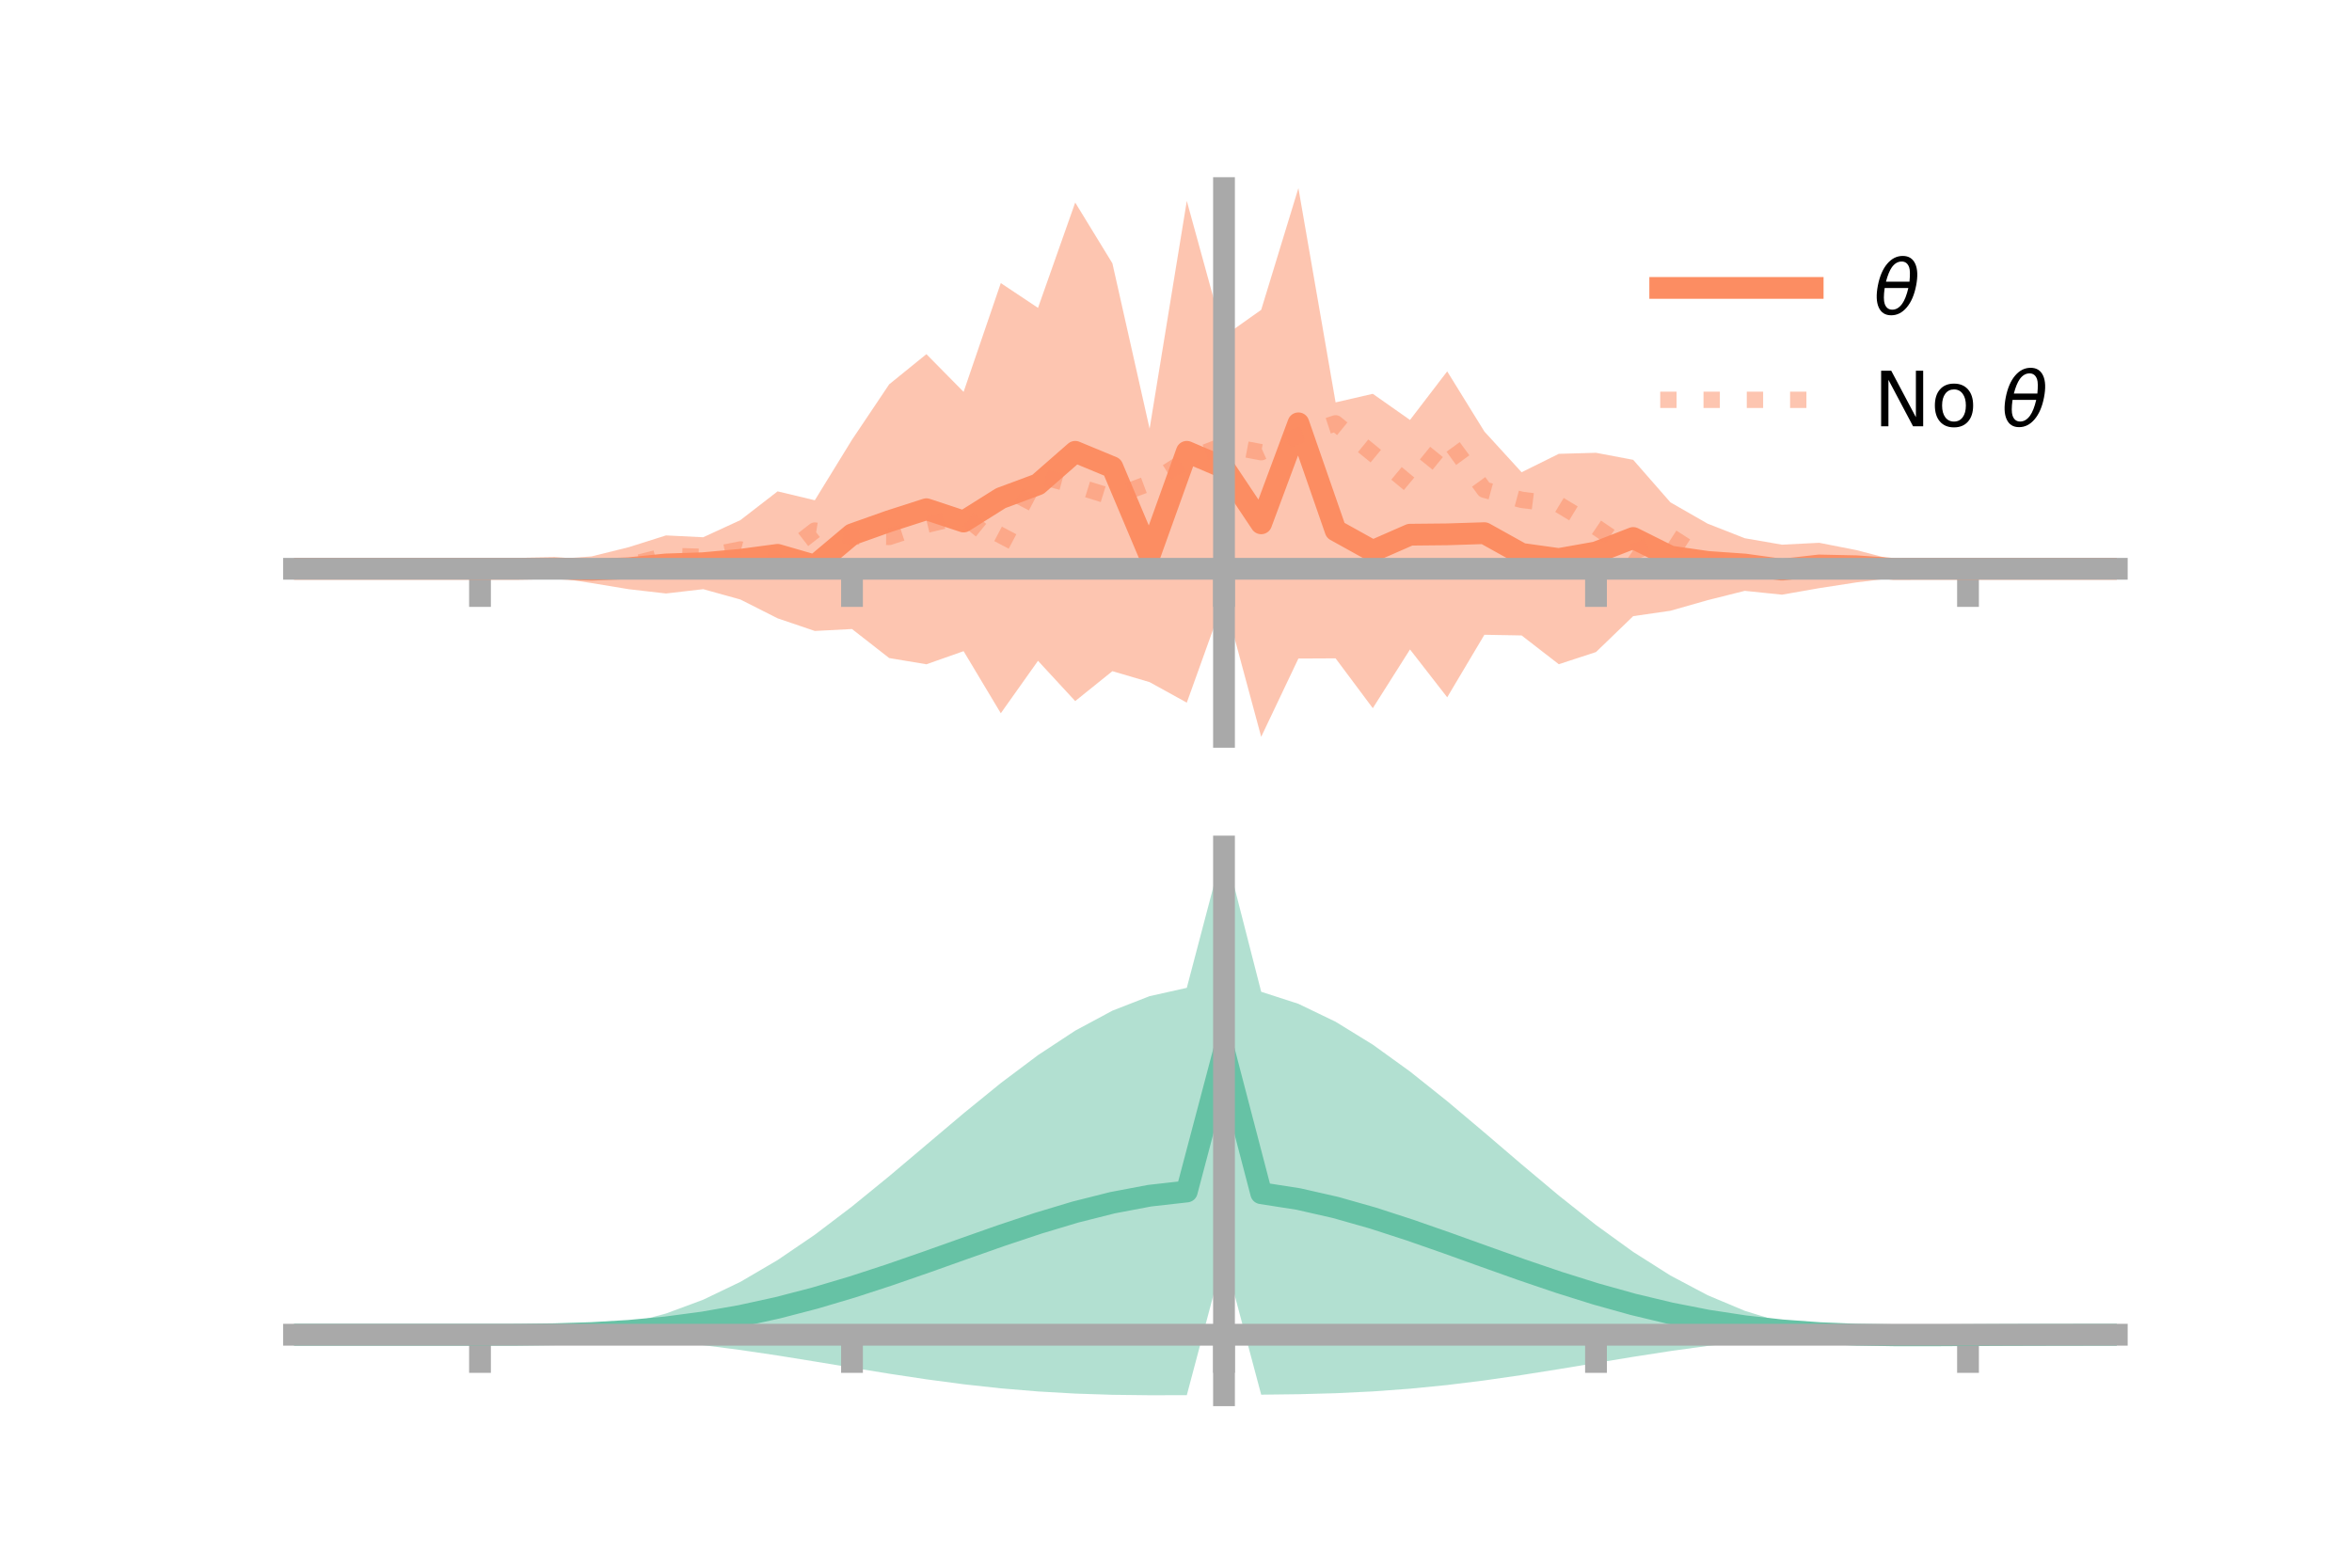 <?xml version="1.0" encoding="utf-8" standalone="no"?>
<!DOCTYPE svg PUBLIC "-//W3C//DTD SVG 1.1//EN"
  "http://www.w3.org/Graphics/SVG/1.1/DTD/svg11.dtd">
<!-- Created with matplotlib (https://matplotlib.org/) -->
<svg height="144pt" version="1.1" viewBox="0 0 216 144" width="216pt" xmlns="http://www.w3.org/2000/svg" xmlns:xlink="http://www.w3.org/1999/xlink">
 <defs>
  <style type="text/css">*{stroke-linecap:butt;stroke-linejoin:round;}</style>
 </defs>
 <g id="figure_1">
  <g id="patch_1">
   <path d="M 0 144 
L 216 144 
L 216 0 
L 0 0 
z
" style="fill:none;"/>
  </g>
  <g id="axes_1">
   <g id="patch_2">
    <path d="M 27 67.68 
L 194.4 67.68 
L 194.4 17.28 
L 27 17.28 
z
" style="fill:none;"/>
   </g>
   <g id="PolyCollection_1">
    <path clip-path="url(#pba37f8f6ab)" d="M 27 52.245 
L 27 52.245 
L 30.416 52.245 
L 33.833 52.245 
L 37.249 52.245 
L 40.665 52.245 
L 44.082 52.245 
L 47.498 52.244 
L 50.914 51.359 
L 54.331 51.108 
L 57.747 50.261 
L 61.163 49.181 
L 64.58 49.349 
L 67.996 47.775 
L 71.412 45.134 
L 74.829 45.952 
L 78.245 40.393 
L 81.661 35.301 
L 85.078 32.531 
L 88.494 35.996 
L 91.91 26.003 
L 95.327 28.281 
L 98.743 18.605 
L 102.159 24.187 
L 105.576 39.377 
L 108.992 18.46 
L 112.408 30.881 
L 115.824 28.46 
L 119.241 17.28 
L 122.657 36.961 
L 126.073 36.174 
L 129.49 38.576 
L 132.906 34.112 
L 136.322 39.639 
L 139.739 43.379 
L 143.155 41.687 
L 146.571 41.591 
L 149.988 42.238 
L 153.404 46.142 
L 156.82 48.1 
L 160.237 49.44 
L 163.653 50.031 
L 167.069 49.858 
L 170.486 50.53 
L 173.902 51.423 
L 177.318 52.244 
L 180.735 52.245 
L 184.151 52.245 
L 187.567 52.245 
L 190.984 52.245 
L 194.4 52.245 
L 194.4 52.245 
L 194.4 52.245 
L 190.984 52.245 
L 187.567 52.245 
L 184.151 52.245 
L 180.735 52.245 
L 177.318 52.245 
L 173.902 53.079 
L 170.486 53.497 
L 167.069 54.024 
L 163.653 54.624 
L 160.237 54.272 
L 156.82 55.13 
L 153.404 56.102 
L 149.988 56.596 
L 146.571 59.894 
L 143.155 61.012 
L 139.739 58.368 
L 136.322 58.306 
L 132.906 64.05 
L 129.49 59.655 
L 126.073 65.051 
L 122.657 60.473 
L 119.241 60.489 
L 115.824 67.68 
L 112.408 55.027 
L 108.992 64.541 
L 105.576 62.657 
L 102.159 61.65 
L 98.743 64.398 
L 95.327 60.698 
L 91.91 65.516 
L 88.494 59.813 
L 85.078 61.017 
L 81.661 60.446 
L 78.245 57.779 
L 74.829 57.957 
L 71.412 56.796 
L 67.996 55.068 
L 64.58 54.118 
L 61.163 54.514 
L 57.747 54.122 
L 54.331 53.558 
L 50.914 53.032 
L 47.498 52.245 
L 44.082 52.245 
L 40.665 52.245 
L 37.249 52.245 
L 33.833 52.245 
L 30.416 52.245 
L 27 52.245 
z
" style="fill:#fc8d62;fill-opacity:0.5;"/>
   </g>
   <g id="matplotlib.axis_1">
    <g id="xtick_1">
     <g id="line2d_1">
      <defs>
       <path d="M 0 0 
L 0 3.5 
" id="mf10dcc9937" style="stroke:#a9a9a9;stroke-width:2;"/>
      </defs>
      <g>
       <use style="fill:#a9a9a9;stroke:#a9a9a9;stroke-width:2;" x="44.082" xlink:href="#mf10dcc9937" y="52.245"/>
      </g>
     </g>
    </g>
    <g id="xtick_2">
     <g id="line2d_2">
      <g>
       <use style="fill:#a9a9a9;stroke:#a9a9a9;stroke-width:2;" x="78.245" xlink:href="#mf10dcc9937" y="52.245"/>
      </g>
     </g>
    </g>
    <g id="xtick_3">
     <g id="line2d_3">
      <g>
       <use style="fill:#a9a9a9;stroke:#a9a9a9;stroke-width:2;" x="112.408" xlink:href="#mf10dcc9937" y="52.245"/>
      </g>
     </g>
    </g>
    <g id="xtick_4">
     <g id="line2d_4">
      <g>
       <use style="fill:#a9a9a9;stroke:#a9a9a9;stroke-width:2;" x="146.571" xlink:href="#mf10dcc9937" y="52.245"/>
      </g>
     </g>
    </g>
    <g id="xtick_5">
     <g id="line2d_5">
      <g>
       <use style="fill:#a9a9a9;stroke:#a9a9a9;stroke-width:2;" x="180.735" xlink:href="#mf10dcc9937" y="52.245"/>
      </g>
     </g>
    </g>
   </g>
   <g id="matplotlib.axis_2"/>
   <g id="line2d_6">
    <path clip-path="url(#pba37f8f6ab)" d="M 27 52.245 
L 30.416 52.245 
L 33.833 52.245 
L 37.249 52.245 
L 40.665 52.245 
L 44.082 52.245 
L 47.498 52.245 
L 50.914 52.196 
L 54.331 52.333 
L 57.747 52.192 
L 61.163 51.847 
L 64.58 51.734 
L 67.996 51.421 
L 71.412 50.965 
L 74.829 51.955 
L 78.245 49.086 
L 81.661 47.873 
L 85.078 46.774 
L 88.494 47.905 
L 91.91 45.759 
L 95.327 44.49 
L 98.743 41.502 
L 102.159 42.918 
L 105.576 51.017 
L 108.992 41.501 
L 112.408 42.954 
L 115.824 48.07 
L 119.241 38.885 
L 122.657 48.717 
L 126.073 50.613 
L 129.49 49.115 
L 132.906 49.081 
L 136.322 48.973 
L 139.739 50.874 
L 143.155 51.35 
L 146.571 50.743 
L 149.988 49.417 
L 153.404 51.122 
L 156.82 51.615 
L 160.237 51.856 
L 163.653 52.328 
L 167.069 51.941 
L 170.486 52.014 
L 173.902 52.251 
L 177.318 52.245 
L 180.735 52.245 
L 184.151 52.245 
L 187.567 52.245 
L 190.984 52.245 
L 194.4 52.245 
" style="fill:none;stroke:#fc8d62;stroke-linecap:square;stroke-width:2;"/>
   </g>
   <g id="line2d_7">
    <path clip-path="url(#pba37f8f6ab)" d="M 27 52.245 
L 30.416 52.245 
L 33.833 52.245 
L 37.249 52.245 
L 40.665 52.245 
L 44.082 52.245 
L 47.498 52.243 
L 50.914 52.267 
L 54.331 52.213 
L 57.747 51.917 
L 61.163 51.05 
L 64.58 51.15 
L 67.996 50.469 
L 71.412 51.39 
L 74.829 48.734 
L 78.245 49.283 
L 81.661 49.32 
L 85.078 48.21 
L 88.494 47.392 
L 91.91 50.172 
L 95.327 43.682 
L 98.743 44.599 
L 102.159 45.663 
L 105.576 44.383 
L 108.992 42.22 
L 112.408 40.891 
L 115.824 41.538 
L 119.241 40.013 
L 122.657 38.885 
L 126.073 41.672 
L 129.49 44.509 
L 132.906 40.307 
L 136.322 44.986 
L 139.739 45.912 
L 143.155 46.341 
L 146.571 48.414 
L 149.988 50.721 
L 153.404 49.274 
L 156.82 51.475 
L 160.237 51.735 
L 163.653 52.526 
L 167.069 52.077 
L 170.486 52.056 
L 173.902 52.188 
L 177.318 52.246 
L 180.735 52.245 
L 184.151 52.245 
L 187.567 52.245 
L 190.984 52.245 
L 194.4 52.245 
" style="fill:none;stroke:#fc8d62;stroke-dasharray:1.5,2.475;stroke-dashoffset:0;stroke-opacity:0.5;stroke-width:1.5;"/>
   </g>
   <g id="patch_3">
    <path d="M 112.408 67.68 
L 112.408 17.28 
" style="fill:none;stroke:#a9a9a9;stroke-linecap:square;stroke-linejoin:miter;stroke-width:2;"/>
   </g>
   <g id="patch_4">
    <path d="M 194.4 67.68 
L 194.4 17.28 
" style="fill:none;"/>
   </g>
   <g id="patch_5">
    <path d="M 27 52.245 
L 194.4 52.245 
" style="fill:none;stroke:#a9a9a9;stroke-linecap:square;stroke-linejoin:miter;stroke-width:2;"/>
   </g>
   <g id="patch_6">
    <path d="M 27 17.28 
L 194.4 17.28 
" style="fill:none;"/>
   </g>
   <g id="legend_1">
    <g id="line2d_8">
     <path d="M 152.47 26.449 
L 166.47 26.449 
" style="fill:none;stroke:#fc8d62;stroke-linecap:square;stroke-width:2;"/>
    </g>
    <g id="line2d_9"/>
    <g id="text_1">
     <!-- $\theta$ -->
     <g transform="translate(172.07 28.899)scale(0.07 -0.07)">
      <defs>
       <path d="M 45.516 34.672 
L 14.453 34.672 
Q 12.359 20.062 14.5 13.875 
Q 17.188 6.25 24.469 6.25 
Q 31.781 6.25 37.359 13.922 
Q 42.234 20.656 45.516 34.672 
z
M 47.016 42.969 
Q 48.344 56.844 46.625 61.719 
Q 43.953 69.438 36.766 69.438 
Q 29.297 69.438 23.828 61.812 
Q 19.531 55.672 16.156 42.969 
z
M 38.188 76.766 
Q 49.906 76.766 54.594 66.406 
Q 59.281 56.109 55.719 37.844 
Q 52.203 19.625 43.453 9.281 
Q 34.766 -1.125 23.047 -1.125 
Q 11.281 -1.125 6.641 9.281 
Q 2 19.625 5.516 37.844 
Q 9.078 56.109 17.719 66.406 
Q 26.422 76.766 38.188 76.766 
z
" id="DejaVuSans-Oblique-952"/>
      </defs>
      <use transform="translate(0 0.234)" xlink:href="#DejaVuSans-Oblique-952"/>
     </g>
    </g>
    <g id="line2d_10">
     <path d="M 152.47 36.724 
L 166.47 36.724 
" style="fill:none;stroke:#fc8d62;stroke-dasharray:1.5,2.475;stroke-dashoffset:0;stroke-opacity:0.5;stroke-width:1.5;"/>
    </g>
    <g id="line2d_11"/>
    <g id="text_2">
     <!-- No $\theta$ -->
     <g transform="translate(172.07 39.174)scale(0.07 -0.07)">
      <defs>
       <path d="M 9.812 72.906 
L 23.094 72.906 
L 55.422 11.922 
L 55.422 72.906 
L 64.984 72.906 
L 64.984 0 
L 51.703 0 
L 19.391 60.984 
L 19.391 0 
L 9.812 0 
z
" id="DejaVuSans-78"/>
       <path d="M 30.609 48.391 
Q 23.391 48.391 19.188 42.75 
Q 14.984 37.109 14.984 27.297 
Q 14.984 17.484 19.156 11.844 
Q 23.344 6.203 30.609 6.203 
Q 37.797 6.203 41.984 11.859 
Q 46.188 17.531 46.188 27.297 
Q 46.188 37.016 41.984 42.703 
Q 37.797 48.391 30.609 48.391 
z
M 30.609 56 
Q 42.328 56 49.016 48.375 
Q 55.719 40.766 55.719 27.297 
Q 55.719 13.875 49.016 6.219 
Q 42.328 -1.422 30.609 -1.422 
Q 18.844 -1.422 12.172 6.219 
Q 5.516 13.875 5.516 27.297 
Q 5.516 40.766 12.172 48.375 
Q 18.844 56 30.609 56 
z
" id="DejaVuSans-111"/>
       <path id="DejaVuSans-32"/>
      </defs>
      <use transform="translate(0 0.234)" xlink:href="#DejaVuSans-78"/>
      <use transform="translate(74.805 0.234)" xlink:href="#DejaVuSans-111"/>
      <use transform="translate(135.986 0.234)" xlink:href="#DejaVuSans-32"/>
      <use transform="translate(167.773 0.234)" xlink:href="#DejaVuSans-Oblique-952"/>
     </g>
    </g>
   </g>
  </g>
  <g id="axes_2">
   <g id="patch_7">
    <path d="M 27 128.16 
L 194.4 128.16 
L 194.4 77.76 
L 27 77.76 
z
" style="fill:none;"/>
   </g>
   <g id="PolyCollection_2">
    <path clip-path="url(#pb9095ff09d)" d="M 27 122.605 
L 27 122.6 
L 30.416 122.601 
L 33.833 122.602 
L 37.249 122.602 
L 40.665 122.602 
L 44.082 122.602 
L 47.498 122.584 
L 50.914 122.462 
L 54.331 122.147 
L 57.747 121.563 
L 61.163 120.654 
L 64.58 119.385 
L 67.996 117.745 
L 71.412 115.744 
L 74.829 113.417 
L 78.245 110.823 
L 81.661 108.038 
L 85.078 105.152 
L 88.494 102.266 
L 91.91 99.486 
L 95.327 96.92 
L 98.743 94.671 
L 102.159 92.836 
L 105.576 91.502 
L 108.992 90.738 
L 112.408 77.76 
L 115.824 91.099 
L 119.241 92.206 
L 122.657 93.853 
L 126.073 95.956 
L 129.49 98.422 
L 132.906 101.148 
L 136.322 104.027 
L 139.739 106.95 
L 143.155 109.815 
L 146.571 112.525 
L 149.988 114.996 
L 153.404 117.161 
L 156.82 118.972 
L 160.237 120.406 
L 163.653 121.464 
L 167.069 122.161 
L 170.486 122.483 
L 173.902 122.505 
L 177.318 122.517 
L 180.735 122.543 
L 184.151 122.565 
L 187.567 122.581 
L 190.984 122.591 
L 194.4 122.596 
L 194.4 122.611 
L 194.4 122.611 
L 190.984 122.623 
L 187.567 122.645 
L 184.151 122.68 
L 180.735 122.734 
L 177.318 122.798 
L 173.902 122.802 
L 170.486 122.706 
L 167.069 122.745 
L 163.653 122.941 
L 160.237 123.24 
L 156.82 123.631 
L 153.404 124.102 
L 149.988 124.631 
L 146.571 125.195 
L 143.155 125.763 
L 139.739 126.306 
L 136.322 126.799 
L 132.906 127.221 
L 129.49 127.559 
L 126.073 127.809 
L 122.657 127.974 
L 119.241 128.066 
L 115.824 128.108 
L 112.408 115.291 
L 108.992 128.153 
L 105.576 128.16 
L 102.159 128.119 
L 98.743 128.008 
L 95.327 127.812 
L 91.91 127.526 
L 88.494 127.152 
L 85.078 126.698 
L 81.661 126.182 
L 78.245 125.627 
L 74.829 125.06 
L 71.412 124.509 
L 67.996 124.003 
L 64.58 123.562 
L 61.163 123.202 
L 57.747 122.932 
L 54.331 122.75 
L 50.914 122.649 
L 47.498 122.608 
L 44.082 122.602 
L 40.665 122.602 
L 37.249 122.602 
L 33.833 122.602 
L 30.416 122.603 
L 27 122.605 
z
" style="fill:#66c2a5;fill-opacity:0.5;"/>
   </g>
   <g id="matplotlib.axis_3">
    <g id="xtick_6">
     <g id="line2d_12">
      <g>
       <use style="fill:#a9a9a9;stroke:#a9a9a9;stroke-width:2;" x="44.082" xlink:href="#mf10dcc9937" y="122.602"/>
      </g>
     </g>
    </g>
    <g id="xtick_7">
     <g id="line2d_13">
      <g>
       <use style="fill:#a9a9a9;stroke:#a9a9a9;stroke-width:2;" x="78.245" xlink:href="#mf10dcc9937" y="122.602"/>
      </g>
     </g>
    </g>
    <g id="xtick_8">
     <g id="line2d_14">
      <g>
       <use style="fill:#a9a9a9;stroke:#a9a9a9;stroke-width:2;" x="112.408" xlink:href="#mf10dcc9937" y="122.602"/>
      </g>
     </g>
    </g>
    <g id="xtick_9">
     <g id="line2d_15">
      <g>
       <use style="fill:#a9a9a9;stroke:#a9a9a9;stroke-width:2;" x="146.571" xlink:href="#mf10dcc9937" y="122.602"/>
      </g>
     </g>
    </g>
    <g id="xtick_10">
     <g id="line2d_16">
      <g>
       <use style="fill:#a9a9a9;stroke:#a9a9a9;stroke-width:2;" x="180.735" xlink:href="#mf10dcc9937" y="122.602"/>
      </g>
     </g>
    </g>
   </g>
   <g id="matplotlib.axis_4"/>
   <g id="line2d_17">
    <path clip-path="url(#pb9095ff09d)" d="M 27 122.602 
L 30.416 122.602 
L 33.833 122.602 
L 37.249 122.602 
L 40.665 122.602 
L 44.082 122.602 
L 47.498 122.596 
L 50.914 122.555 
L 54.331 122.449 
L 57.747 122.247 
L 61.163 121.928 
L 64.58 121.473 
L 67.996 120.874 
L 71.412 120.127 
L 74.829 119.239 
L 78.245 118.225 
L 81.661 117.11 
L 85.078 115.925 
L 88.494 114.709 
L 91.91 113.506 
L 95.327 112.366 
L 98.743 111.339 
L 102.159 110.478 
L 105.576 109.831 
L 108.992 109.446 
L 112.408 96.526 
L 115.824 109.603 
L 119.241 110.136 
L 122.657 110.913 
L 126.073 111.882 
L 129.49 112.991 
L 132.906 114.184 
L 136.322 115.413 
L 139.739 116.628 
L 143.155 117.789 
L 146.571 118.86 
L 149.988 119.814 
L 153.404 120.631 
L 156.82 121.301 
L 160.237 121.823 
L 163.653 122.202 
L 167.069 122.453 
L 170.486 122.595 
L 173.902 122.653 
L 177.318 122.658 
L 180.735 122.639 
L 184.151 122.623 
L 187.567 122.613 
L 190.984 122.607 
L 194.4 122.604 
" style="fill:none;stroke:#66c2a5;stroke-linecap:square;stroke-width:2;"/>
   </g>
   <g id="patch_8">
    <path d="M 112.408 128.16 
L 112.408 77.76 
" style="fill:none;stroke:#a9a9a9;stroke-linecap:square;stroke-linejoin:miter;stroke-width:2;"/>
   </g>
   <g id="patch_9">
    <path d="M 194.4 128.16 
L 194.4 77.76 
" style="fill:none;"/>
   </g>
   <g id="patch_10">
    <path d="M 27 122.602 
L 194.4 122.602 
" style="fill:none;stroke:#a9a9a9;stroke-linecap:square;stroke-linejoin:miter;stroke-width:2;"/>
   </g>
   <g id="patch_11">
    <path d="M 27 77.76 
L 194.4 77.76 
" style="fill:none;"/>
   </g>
  </g>
 </g>
 <defs>
  <clipPath id="pba37f8f6ab">
   <rect height="50.4" width="167.4" x="27" y="17.28"/>
  </clipPath>
  <clipPath id="pb9095ff09d">
   <rect height="50.4" width="167.4" x="27" y="77.76"/>
  </clipPath>
 </defs>
</svg>
